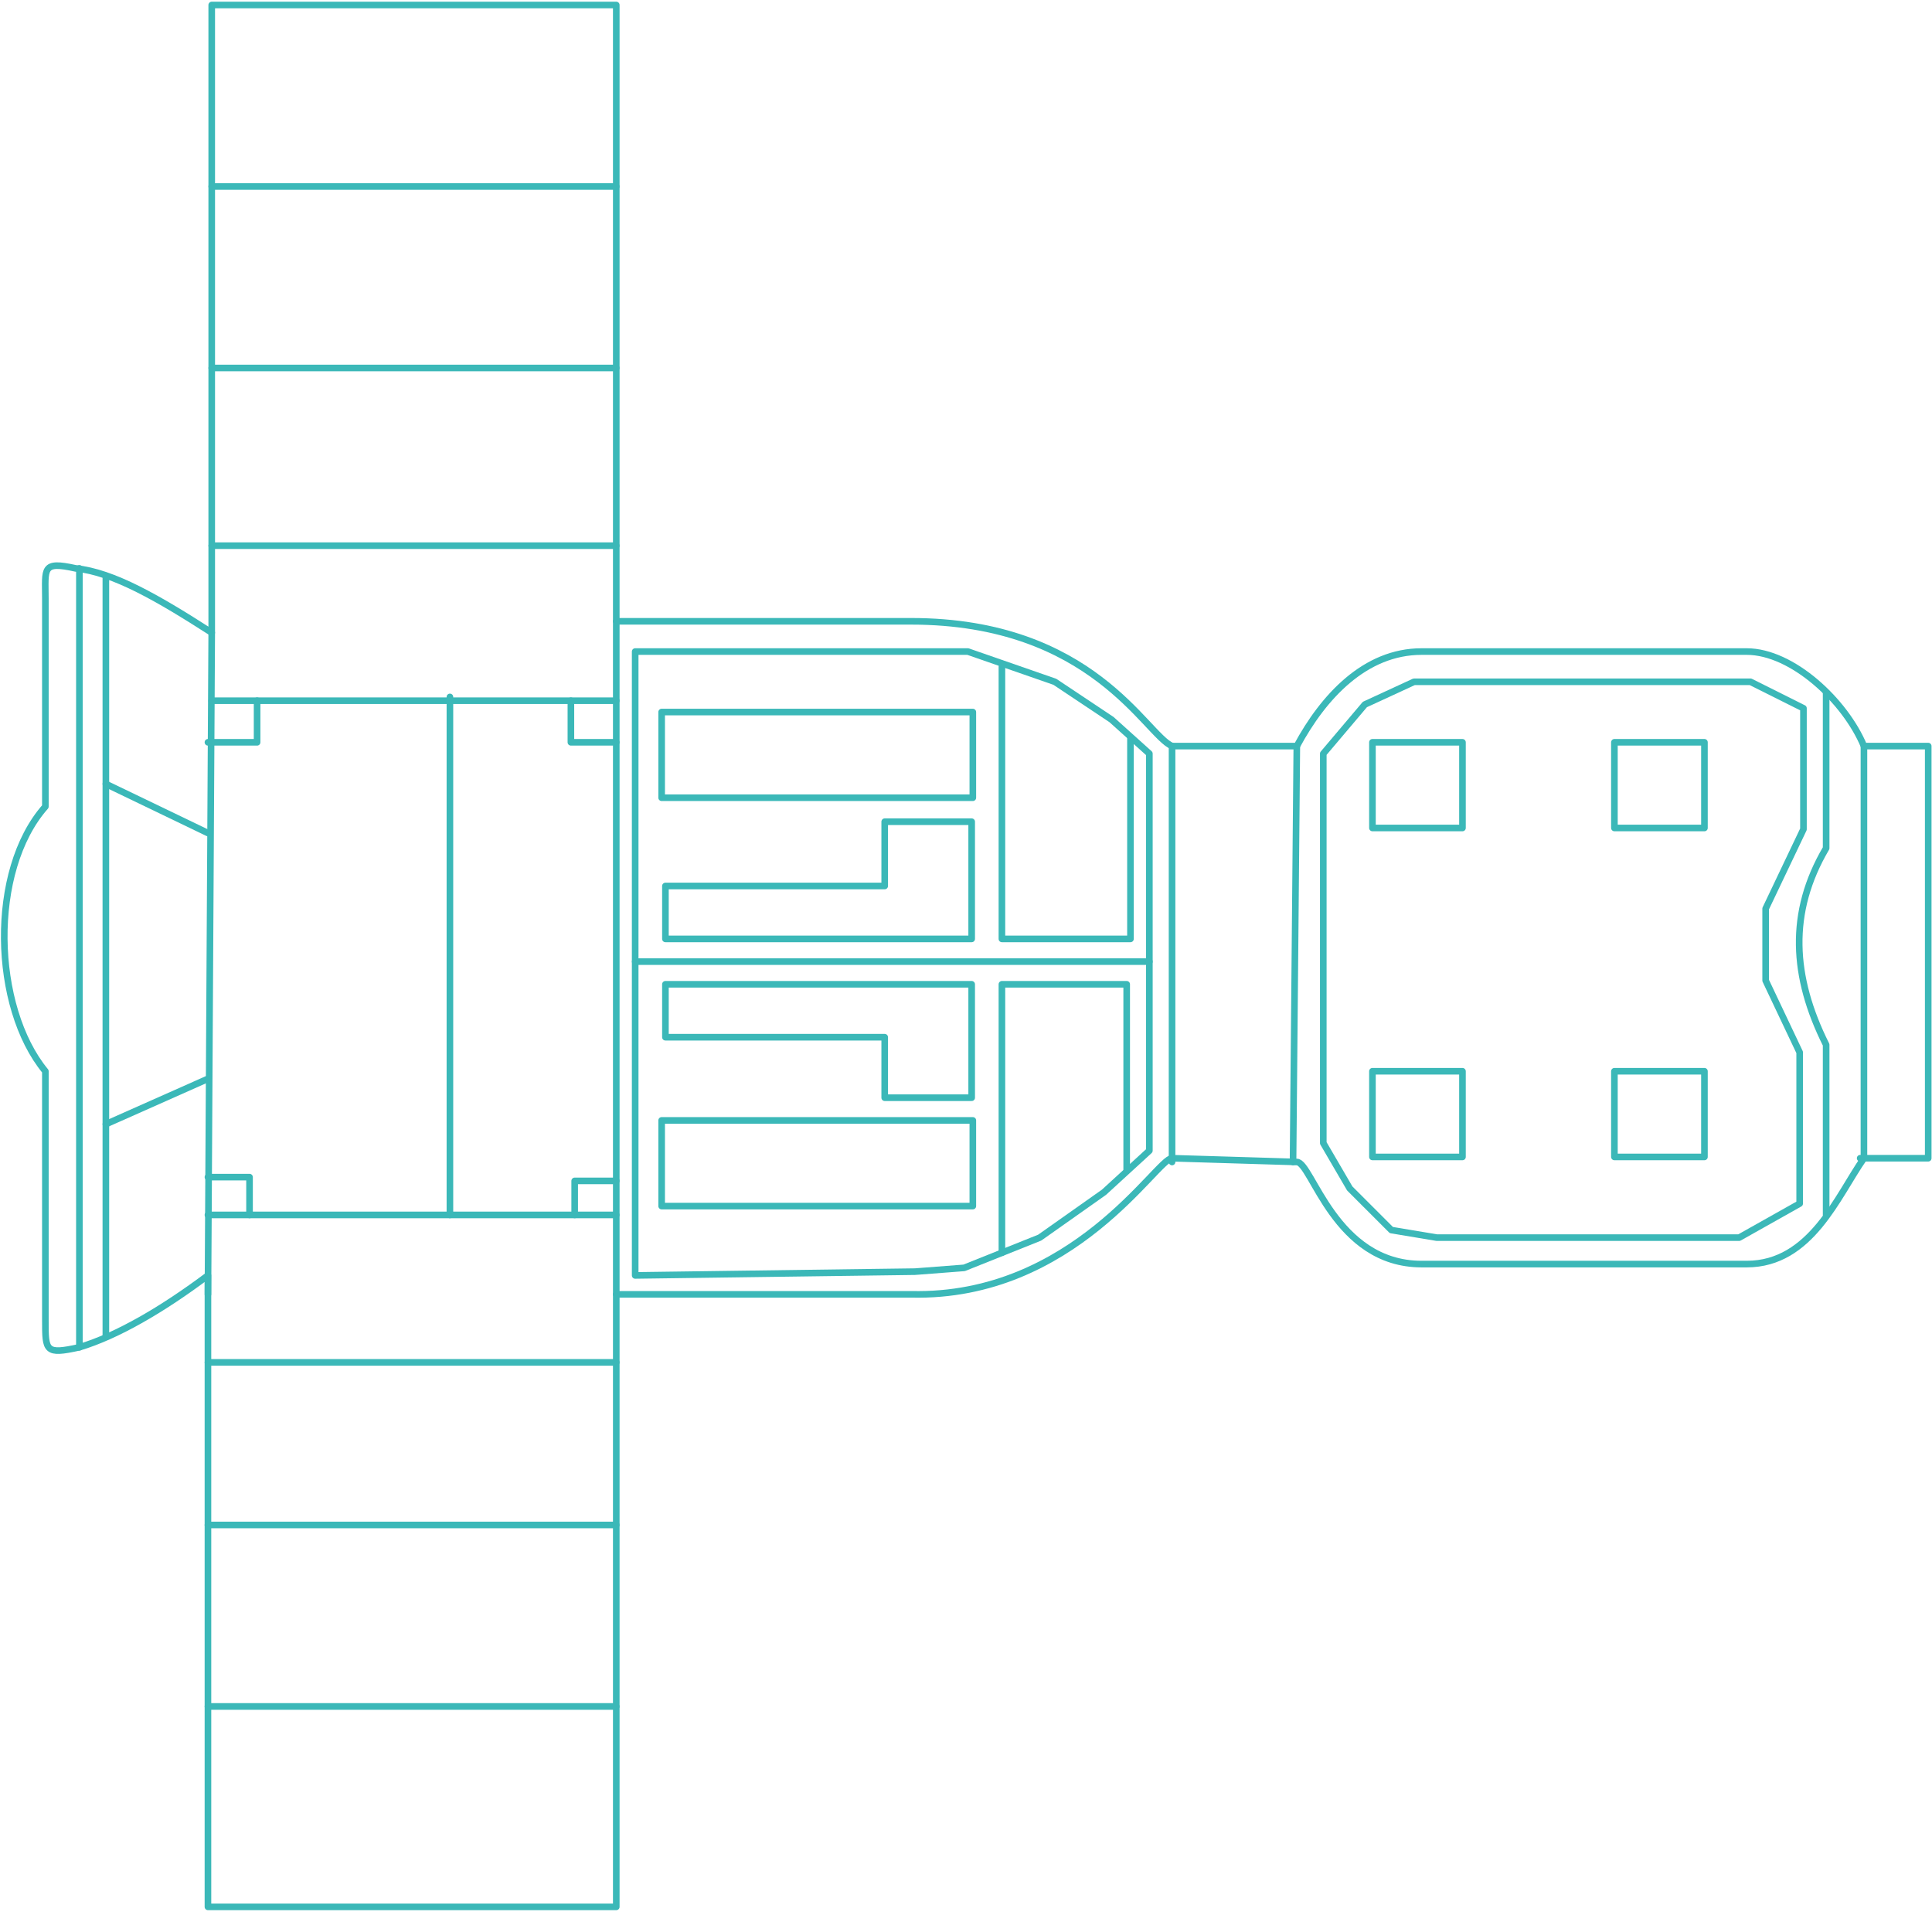 <?xml version="1.0" encoding="UTF-8"?>
<!DOCTYPE svg PUBLIC "-//W3C//DTD SVG 1.1//EN" "http://www.w3.org/Graphics/SVG/1.1/DTD/svg11.dtd">
<!-- Creator: CorelDRAW X7 -->
<svg xmlns="http://www.w3.org/2000/svg" xml:space="preserve" width="58.432mm" height="57.82mm" version="1.1" style="shape-rendering:geometricPrecision; text-rendering:geometricPrecision; image-rendering:optimizeQuality; fill-rule:evenodd; clip-rule:evenodd"
viewBox="0 0 511 505"
 xmlns:xlink="http://www.w3.org/1999/xlink">
 <defs>
  <style type="text/css">
   <![CDATA[
    .str0 {stroke:#3BB8B8;stroke-width:1.748;stroke-linecap:round;stroke-linejoin:round}
    .fil0 {fill:none}
   ]]>
  </style>
 </defs>
 <g id="Слой_x0020_1">
  <g id="_1884818397152">
   <g>
    <g>
     <path class="fil0 str0" d="M12 349l0 -66c-14,-17 -15,-53 0,-70l0 -55c0,-8 -1,-10 8,-8 10,1 22,8 36,17l0 -166 107 0 0 163 78 0c48,0 62,30 69,33l33 0c7,-13 18,-25 33,-25l86 0c12,0 26,13 31,25l17 0 0 109 -17 0c-7,10 -14,28 -31,28l-86 0c-23,0 -29,-27 -33,-27l-33 -1c-4,0 -26,37 -69,36l-78 0 0 162 -108 0 0 -167c-12,9 -24,16 -34,19 -9,2 -9,1 -9,-7z"/>
     <line class="fil0 str0" x1="56" y1="167" x2="55" y2= "342" />
     <line class="fil0 str0" x1="28" y1="152" x2="28" y2= "353" />
     <line class="fil0 str0" x1="310" y1="197" x2="310" y2= "307" />
     <line class="fil0 str0" x1="343" y1="197" x2="342" y2= "307" />
     <polyline class="fil0 str0" points="493,197 493,306 492,306 "/>
     <line class="fil0 str0" x1="119" y1="184" x2="119" y2= "321" />
     <line class="fil0 str0" x1="163" y1="164" x2="163" y2= "342" />
     <line class="fil0 str0" x1="55" y1="321" x2="163" y2= "321" />
     <polyline class="fil0 str0" points="55,360 163,360 163,360 "/>
     <polyline class="fil0 str0" points="55,403 163,403 163,403 "/>
     <polyline class="fil0 str0" points="55,451 163,451 163,451 "/>
     <line class="fil0 str0" x1="56" y1="144" x2="163" y2= "144" />
     <line class="fil0 str0" x1="56" y1="97" x2="163" y2= "97" />
     <line class="fil0 str0" x1="56" y1="49" x2="163" y2= "49" />
     <line class="fil0 str0" x1="56" y1="185" x2="163" y2= "185" />
     <line class="fil0 str0" x1="21" y1="150" x2="21" y2= "356" />
     <path class="fil0 str0" d="M483 183l0 41c-10,17 -9,34 0,52l0 45"/>
     <polyline class="fil0 str0" points="151,185 151,196 163,196 "/>
     <polyline class="fil0 str0" points="68,185 68,196 55,196 "/>
     <polyline class="fil0 str0" points="55,311 66,311 66,321 "/>
     <polyline class="fil0 str0" points="152,321 152,312 163,312 "/>
    </g>
    <rect class="fil0 str0" x="175" y="188" width="82.308" height="22.659"/>
    <rect class="fil0 str0" x="175" y="296" width="82.308" height="22.659"/>
    <rect class="fil0 str0" x="363" y="196" width="23.812" height="22.659"/>
    <rect class="fil0 str0" x="427" y="196" width="23.812" height="22.659"/>
    <rect class="fil0 str0" x="427" y="283" width="23.812" height="22.659"/>
    <rect class="fil0 str0" x="363" y="283" width="23.812" height="22.659"/>
   </g>
   <line class="fil0 str0" x1="28" y1="207" x2="55" y2= "220" />
   <line class="fil0 str0" x1="28" y1="297" x2="55" y2= "285" />
   <polygon class="fil0 str0" points="168,337 168,172 256,172 279,180 294,190 304,199 304,304 292,315 275,327 255,335 242,336 "/>
   <line class="fil0 str0" x1="168" y1="254" x2="304" y2= "254" />
   <polyline class="fil0 str0" points="265,331 265,260 298,260 298,309 298,309 "/>
   <polyline class="fil0 str0" points="299,195 299,195 299,248 265,248 265,176 "/>
   <polygon class="fil0 str0" points="234,234 234,217 257,217 257,248 176,248 176,234 "/>
   <polygon class="fil0 str0" points="234,274 234,290 257,290 257,260 176,260 176,274 "/>
   <polygon class="fil0 str0" points="350,199 350,302 357,314 368,325 380,327 460,327 476,318 476,278 467,259 467,240 477,219 477,187 463,180 374,180 361,186 "/>
  </g>
 </g>
</svg>
